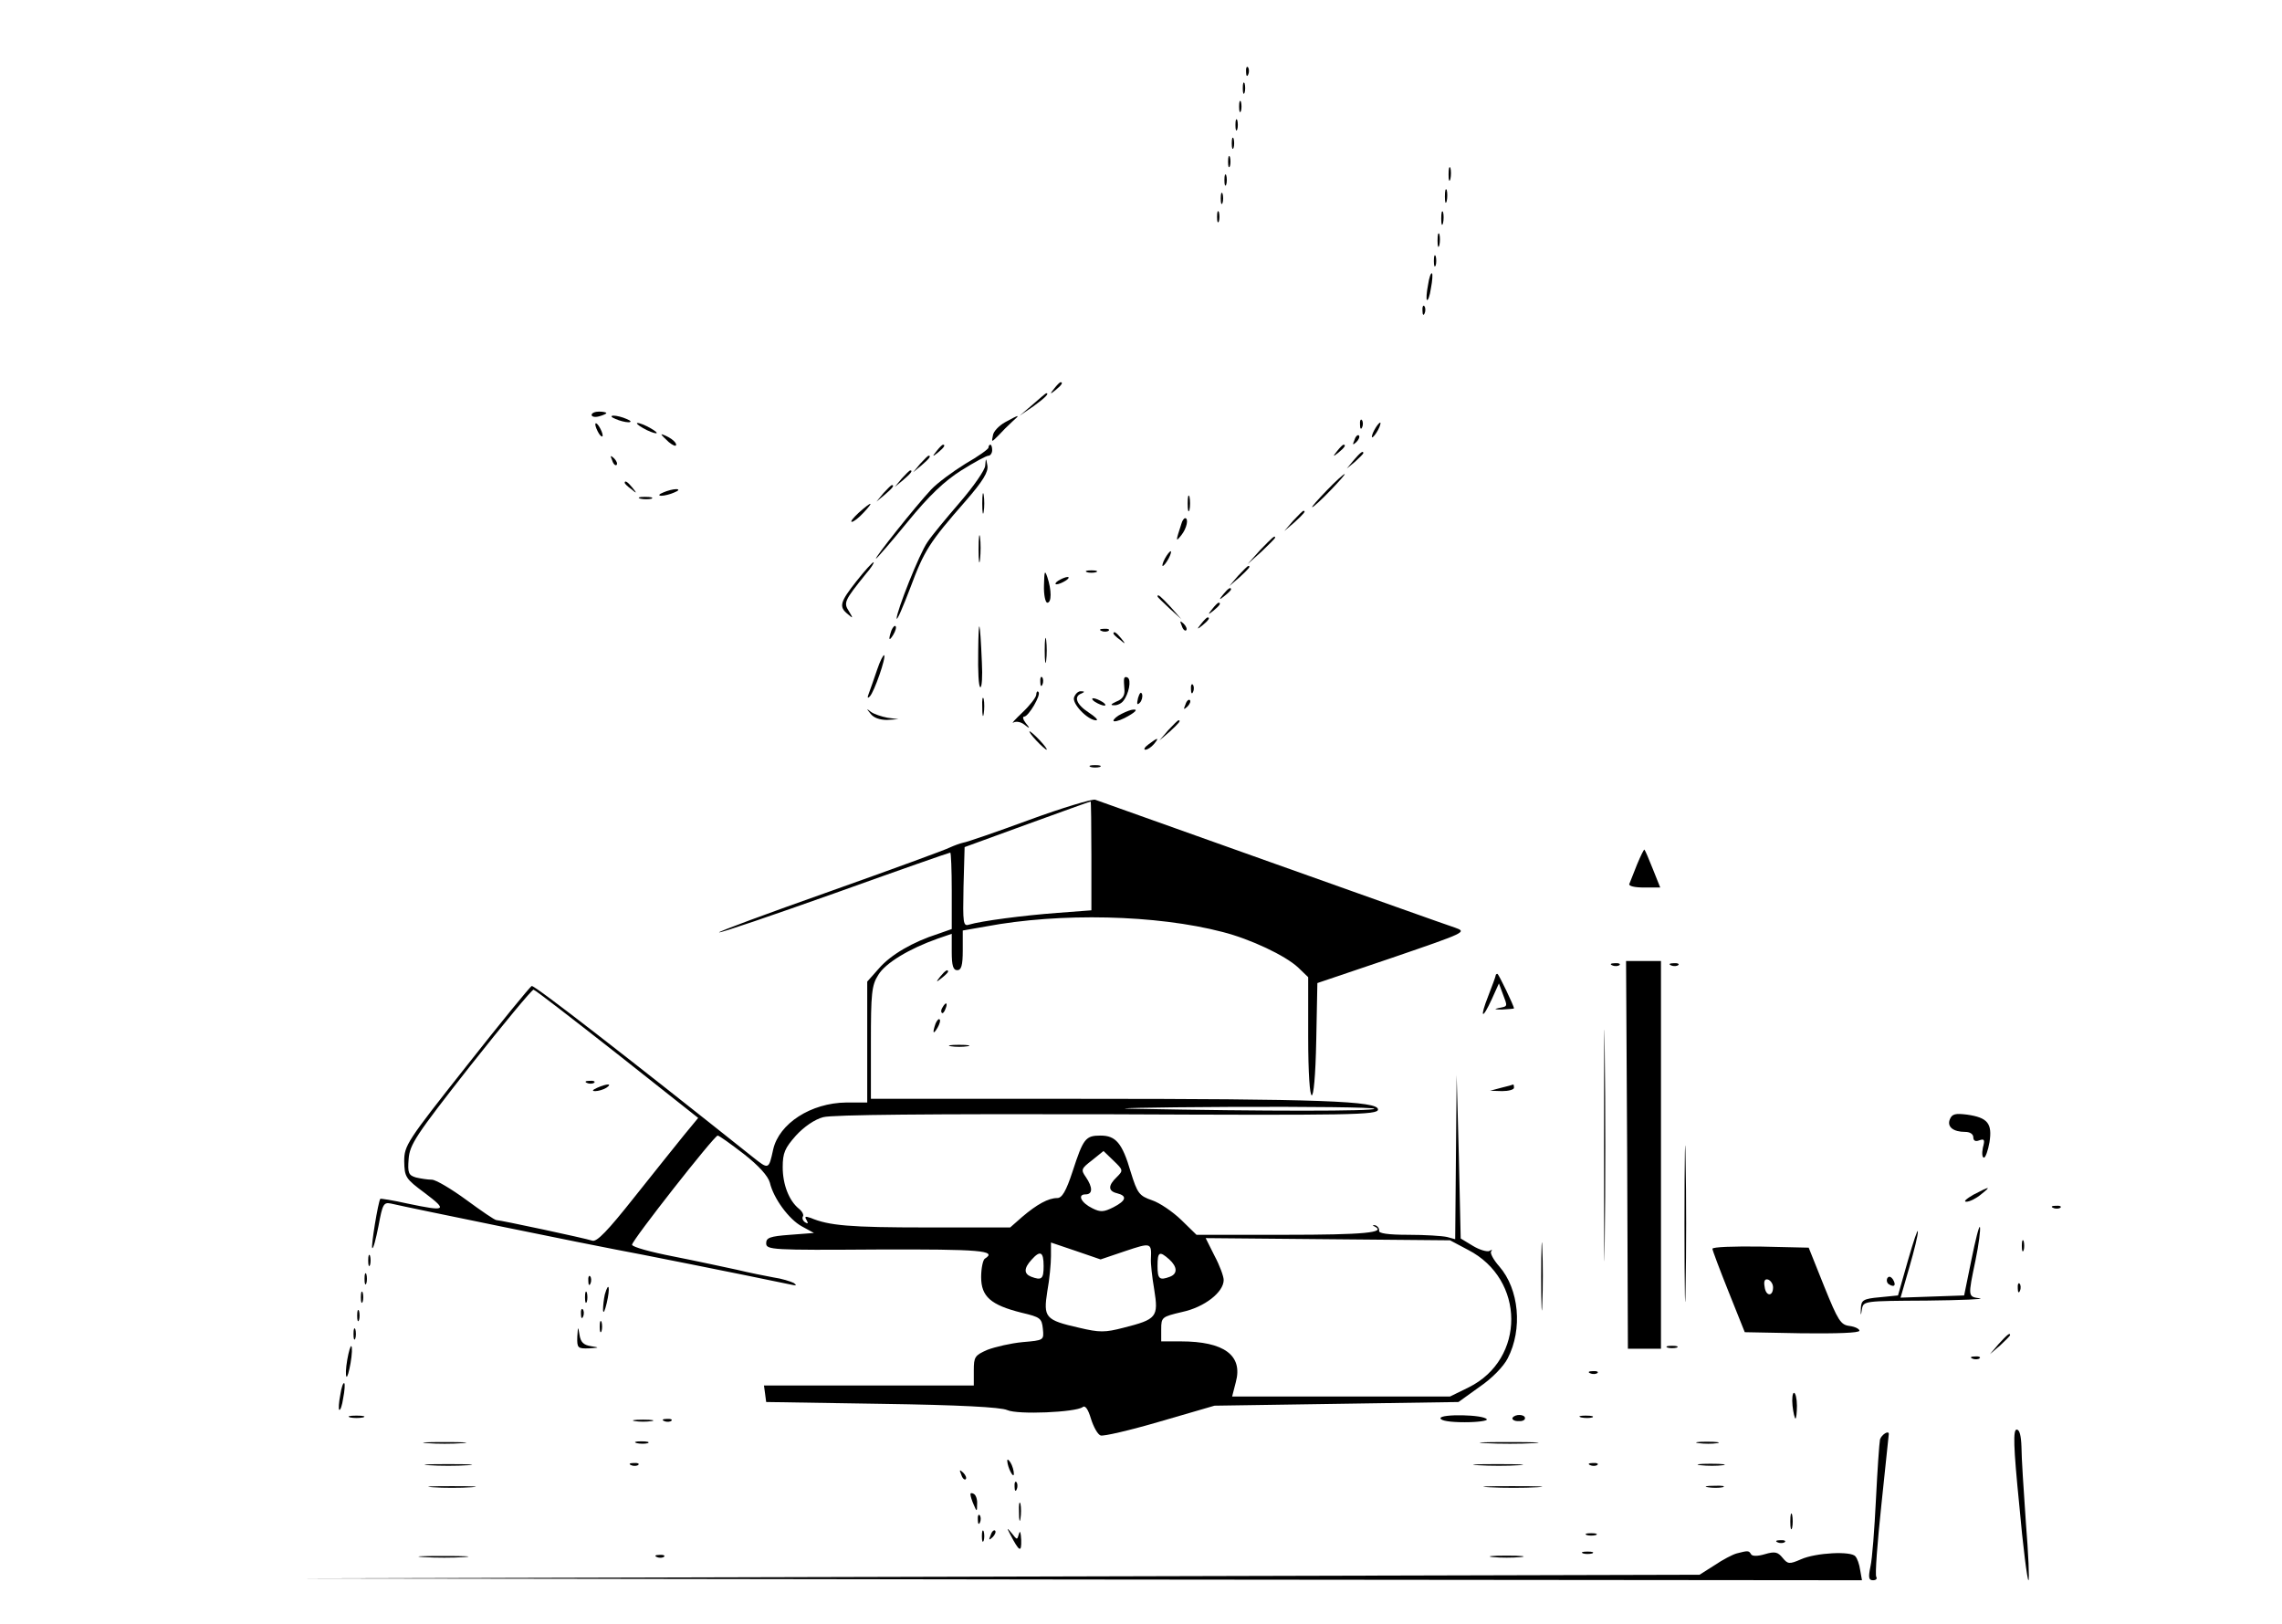 <?xml version="1.0" standalone="no"?>
<!DOCTYPE svg PUBLIC "-//W3C//DTD SVG 20010904//EN"
 "http://www.w3.org/TR/2001/REC-SVG-20010904/DTD/svg10.dtd">
<svg version="1.0" xmlns="http://www.w3.org/2000/svg"
 width="621pt" height="442pt" viewBox="0 0 621 442"
 preserveAspectRatio="xMidYMid meet">

<g transform="translate(0,442) scale(0.1,-0.1)"
fill="#000000" stroke="none">
<path d="M3391 4224 c0 -11 3 -14 6 -6 3 7 2 16 -1 19 -3 4 -6 -2 -5 -13z"/>
<path d="M3382 4180 c0 -14 2 -19 5 -12 2 6 2 18 0 25 -3 6 -5 1 -5 -13z"/>
<path d="M3372 4130 c0 -14 2 -19 5 -12 2 6 2 18 0 25 -3 6 -5 1 -5 -13z"/>
<path d="M3362 4080 c0 -14 2 -19 5 -12 2 6 2 18 0 25 -3 6 -5 1 -5 -13z"/>
<path d="M3352 4030 c0 -14 2 -19 5 -12 2 6 2 18 0 25 -3 6 -5 1 -5 -13z"/>
<path d="M3342 3980 c0 -14 2 -19 5 -12 2 6 2 18 0 25 -3 6 -5 1 -5 -13z"/>
<path d="M3942 3945 c0 -16 2 -22 5 -12 2 9 2 23 0 30 -3 6 -5 -1 -5 -18z"/>
<path d="M3332 3930 c0 -14 2 -19 5 -12 2 6 2 18 0 25 -3 6 -5 1 -5 -13z"/>
<path d="M3932 3885 c0 -16 2 -22 5 -12 2 9 2 23 0 30 -3 6 -5 -1 -5 -18z"/>
<path d="M3322 3880 c0 -14 2 -19 5 -12 2 6 2 18 0 25 -3 6 -5 1 -5 -13z"/>
<path d="M3312 3830 c0 -14 2 -19 5 -12 2 6 2 18 0 25 -3 6 -5 1 -5 -13z"/>
<path d="M3922 3825 c0 -16 2 -22 5 -12 2 9 2 23 0 30 -3 6 -5 -1 -5 -18z"/>
<path d="M3912 3765 c0 -16 2 -22 5 -12 2 9 2 23 0 30 -3 6 -5 -1 -5 -18z"/>
<path d="M3902 3710 c0 -14 2 -19 5 -12 2 6 2 18 0 25 -3 6 -5 1 -5 -13z"/>
<path d="M3886 3644 c-4 -20 -5 -38 -3 -40 3 -3 8 11 11 32 4 20 5 38 3 40 -3
3 -8 -11 -11 -32z"/>
<path d="M3871 3574 c0 -11 3 -14 6 -6 3 7 2 16 -1 19 -3 4 -6 -2 -5 -13z"/>
<path d="M2869 3363 c-13 -16 -12 -17 4 -4 16 13 21 21 13 21 -2 0 -10 -8 -17
-17z"/>
<path d="M2810 3319 l-35 -30 38 26 c33 24 43 35 34 35 -1 0 -18 -14 -37 -31z"/>
<path d="M1610 3291 c0 -5 9 -7 20 -4 11 3 20 7 20 9 0 2 -9 4 -20 4 -11 0
-20 -4 -20 -9z"/>
<path d="M1675 3280 c11 -5 27 -9 35 -9 9 0 8 4 -5 9 -11 5 -27 9 -35 9 -9 0
-8 -4 5 -9z"/>
<path d="M2735 3271 c-16 -9 -32 -25 -33 -36 -4 -19 -4 -19 15 0 10 11 27 28
38 38 23 20 20 20 -20 -2z"/>
<path d="M3701 3264 c0 -11 3 -14 6 -6 3 7 2 16 -1 19 -3 4 -6 -2 -5 -13z"/>
<path d="M1620 3265 c0 -5 5 -17 10 -25 5 -8 10 -10 10 -5 0 6 -5 17 -10 25
-5 8 -10 11 -10 5z"/>
<path d="M1750 3255 c14 -8 30 -14 35 -14 6 0 -1 6 -15 14 -14 8 -29 14 -35
14 -5 0 1 -6 15 -14z"/>
<path d="M3740 3250 c-6 -11 -8 -20 -6 -20 3 0 10 9 16 20 6 11 8 20 6 20 -3
0 -10 -9 -16 -20z"/>
<path d="M1800 3238 c0 -2 9 -11 20 -21 11 -9 20 -13 20 -7 0 5 -9 14 -20 20
-11 6 -20 9 -20 8z"/>
<path d="M3686 3223 c-6 -14 -5 -15 5 -6 7 7 10 15 7 18 -3 3 -9 -2 -12 -12z"/>
<path d="M2549 3193 c-13 -16 -12 -17 4 -4 16 13 21 21 13 21 -2 0 -10 -8 -17
-17z"/>
<path d="M2690 3202 c0 -4 -28 -24 -63 -44 -34 -21 -76 -52 -93 -70 -43 -46
-156 -188 -150 -188 2 0 41 45 86 100 58 71 100 111 146 140 35 22 68 40 74
40 5 0 10 7 10 15 0 8 -2 15 -5 15 -3 0 -5 -4 -5 -8z"/>
<path d="M3639 3193 c-13 -16 -12 -17 4 -4 16 13 21 21 13 21 -2 0 -10 -8 -17
-17z"/>
<path d="M3684 3168 l-19 -23 23 19 c12 11 22 21 22 23 0 8 -8 2 -26 -19z"/>
<path d="M1666 3167 c3 -10 9 -15 12 -12 3 3 0 11 -7 18 -10 9 -11 8 -5 -6z"/>
<path d="M2504 3158 l-19 -23 23 19 c21 18 27 26 19 26 -2 0 -12 -10 -23 -22z"/>
<path d="M2681 3153 c0 -11 -31 -56 -69 -100 -37 -43 -77 -91 -88 -108 -22
-31 -84 -188 -84 -208 1 -7 17 31 37 83 38 102 52 124 151 237 47 54 62 79 59
96 -4 22 -4 22 -6 0z"/>
<path d="M2454 3118 l-19 -23 23 19 c21 18 27 26 19 26 -2 0 -12 -10 -23 -22z"/>
<path d="M3610 3085 c-24 -25 -42 -45 -39 -45 3 0 25 20 49 45 24 25 42 45 39
45 -3 0 -25 -20 -49 -45z"/>
<path d="M1700 3106 c0 -2 8 -10 18 -17 15 -13 16 -12 3 4 -13 16 -21 21 -21
13z"/>
<path d="M2404 3078 l-19 -23 23 19 c21 18 27 26 19 26 -2 0 -12 -10 -23 -22z"/>
<path d="M1805 3080 c-13 -5 -14 -9 -5 -9 8 0 24 4 35 9 13 5 14 9 5 9 -8 0
-24 -4 -35 -9z"/>
<path d="M2673 3050 c0 -25 2 -35 4 -22 2 12 2 32 0 45 -2 12 -4 2 -4 -23z"/>
<path d="M3232 3050 c0 -19 2 -27 5 -17 2 9 2 25 0 35 -3 9 -5 1 -5 -18z"/>
<path d="M1743 3063 c9 -2 23 -2 30 0 6 3 -1 5 -18 5 -16 0 -22 -2 -12 -5z"/>
<path d="M2337 3025 c-15 -14 -24 -25 -19 -25 5 0 19 11 32 25 30 32 23 32
-13 0z"/>
<path d="M3519 3003 l-24 -28 28 24 c25 23 32 31 24 31 -2 0 -14 -12 -28 -27z"/>
<path d="M3215 2995 c-16 -49 -16 -51 0 -31 15 19 20 46 10 46 -3 0 -8 -7 -10
-15z"/>
<path d="M2663 2925 c0 -33 2 -45 4 -27 2 18 2 45 0 60 -2 15 -4 0 -4 -33z"/>
<path d="M3429 2923 l-34 -38 38 34 c20 19 37 36 37 38 0 8 -8 0 -41 -34z"/>
<path d="M3170 2900 c-6 -11 -8 -20 -6 -20 3 0 10 9 16 20 6 11 8 20 6 20 -3
0 -10 -9 -16 -20z"/>
<path d="M2331 2839 c-45 -57 -49 -70 -24 -90 15 -13 15 -12 3 8 -15 23 -12
29 46 101 15 17 24 32 21 32 -3 0 -24 -23 -46 -51z"/>
<path d="M3369 2853 l-24 -28 28 24 c25 23 32 31 24 31 -2 0 -14 -12 -28 -27z"/>
<path d="M2841 2828 c-1 -27 4 -48 9 -48 12 0 12 34 0 70 -7 20 -8 16 -9 -22z"/>
<path d="M2958 2863 c6 -2 18 -2 25 0 6 3 1 5 -13 5 -14 0 -19 -2 -12 -5z"/>
<path d="M2880 2840 c-8 -5 -10 -10 -5 -10 6 0 17 5 25 10 8 5 11 10 5 10 -5
0 -17 -5 -25 -10z"/>
<path d="M3329 2803 c-13 -16 -12 -17 4 -4 9 7 17 15 17 17 0 8 -8 3 -21 -13z"/>
<path d="M3150 2797 c0 -2 15 -16 33 -33 l32 -29 -29 33 c-28 30 -36 37 -36
29z"/>
<path d="M3299 2763 c-13 -16 -12 -17 4 -4 16 13 21 21 13 21 -2 0 -10 -8 -17
-17z"/>
<path d="M2662 2648 c-1 -54 1 -98 6 -98 4 0 6 30 4 67 -5 119 -9 131 -10 31z"/>
<path d="M3269 2723 c-13 -16 -12 -17 4 -4 16 13 21 21 13 21 -2 0 -10 -8 -17
-17z"/>
<path d="M3216 2717 c3 -10 9 -15 12 -12 3 3 0 11 -7 18 -10 9 -11 8 -5 -6z"/>
<path d="M2426 2705 c-9 -26 -7 -32 5 -12 6 10 9 21 6 23 -2 3 -7 -2 -11 -11z"/>
<path d="M2998 2703 c7 -3 16 -2 19 1 4 3 -2 6 -13 5 -11 0 -14 -3 -6 -6z"/>
<path d="M2843 2650 c0 -30 2 -43 4 -27 2 15 2 39 0 55 -2 15 -4 2 -4 -28z"/>
<path d="M3030 2696 c0 -2 8 -10 18 -17 15 -13 16 -12 3 4 -13 16 -21 21 -21
13z"/>
<path d="M2387 2598 c-8 -24 -18 -52 -22 -63 -5 -13 -5 -17 2 -10 12 12 45
107 39 112 -2 2 -11 -15 -19 -39z"/>
<path d="M2831 2564 c0 -11 3 -14 6 -6 3 7 2 16 -1 19 -3 4 -6 -2 -5 -13z"/>
<path d="M3059 2573 c-1 -4 0 -18 1 -31 1 -15 -6 -25 -22 -31 -15 -7 -17 -10
-7 -10 9 -1 21 5 26 12 15 19 22 56 12 63 -5 3 -9 2 -10 -3z"/>
<path d="M3241 2544 c0 -11 3 -14 6 -6 3 7 2 16 -1 19 -3 4 -6 -2 -5 -13z"/>
<path d="M2820 2530 c0 -7 -17 -29 -37 -48 -21 -20 -32 -32 -25 -28 7 4 20 2
30 -6 15 -12 16 -11 3 5 -7 9 -9 17 -4 17 12 0 47 60 39 67 -3 4 -6 0 -6 -7z"/>
<path d="M2923 2523 c-7 -17 37 -63 60 -63 7 0 -3 10 -20 21 -34 22 -42 44
-20 52 9 4 9 6 -1 6 -7 1 -15 -6 -19 -16z"/>
<path d="M3097 2521 c-4 -17 -3 -21 5 -13 5 5 8 16 6 23 -3 8 -7 3 -11 -10z"/>
<path d="M2673 2495 c0 -22 2 -30 4 -17 2 12 2 30 0 40 -3 9 -5 -1 -4 -23z"/>
<path d="M2980 2510 c8 -5 20 -10 25 -10 6 0 3 5 -5 10 -8 5 -19 10 -25 10 -5
0 -3 -5 5 -10z"/>
<path d="M3226 2503 c-6 -14 -5 -15 5 -6 7 7 10 15 7 18 -3 3 -9 -2 -12 -12z"/>
<path d="M2369 2478 c8 -11 25 -17 45 -17 l31 2 -30 4 c-16 3 -37 10 -45 16
-13 10 -13 10 -1 -5z"/>
<path d="M3053 2478 c-13 -6 -23 -15 -23 -19 0 -4 14 -1 30 7 29 15 39 25 23
23 -5 0 -18 -5 -30 -11z"/>
<path d="M3179 2433 l-24 -28 28 24 c25 23 32 31 24 31 -2 0 -14 -12 -28 -27z"/>
<path d="M2820 2405 c13 -14 26 -25 28 -25 3 0 -5 11 -18 25 -13 14 -26 25
-28 25 -3 0 5 -11 18 -25z"/>
<path d="M3126 2395 c-11 -8 -15 -15 -9 -15 6 0 16 7 23 15 16 19 11 19 -14 0z"/>
<path d="M2968 2333 c6 -2 18 -2 25 0 6 3 1 5 -13 5 -14 0 -19 -2 -12 -5z"/>
<path d="M2801 2189 c-90 -33 -171 -61 -180 -62 -9 -2 -25 -8 -36 -13 -11 -6
-159 -60 -328 -120 -170 -60 -305 -110 -300 -111 4 -2 147 47 316 107 170 61
310 110 313 110 2 0 4 -47 4 -104 l0 -104 -37 -13 c-69 -22 -129 -57 -161 -94
l-32 -36 0 -164 0 -165 -57 0 c-96 -1 -183 -57 -199 -128 -12 -55 -12 -55 -56
-20 -334 266 -594 468 -601 465 -4 -1 -84 -99 -177 -217 -163 -206 -170 -217
-170 -260 1 -43 3 -47 57 -87 62 -47 57 -50 -48 -28 -40 9 -73 14 -74 13 -6
-8 -26 -131 -22 -134 3 -3 10 25 17 60 11 60 14 65 34 61 51 -12 566 -117 611
-125 40 -7 346 -68 475 -95 17 -4 20 -3 10 4 -8 4 -33 12 -55 15 -22 4 -67 13
-100 21 -33 7 -111 24 -172 36 -62 12 -113 26 -113 32 0 12 223 296 233 297 4
0 36 -23 71 -50 41 -32 66 -60 71 -78 10 -43 52 -100 87 -119 l33 -18 -65 -5
c-55 -4 -65 -8 -65 -23 0 -18 15 -19 303 -17 281 1 327 -3 292 -25 -5 -3 -10
-26 -10 -50 0 -53 26 -76 110 -97 51 -12 55 -15 58 -44 3 -31 3 -31 -55 -36
-32 -3 -75 -13 -96 -21 -34 -15 -37 -19 -37 -56 l0 -41 -286 0 -285 0 3 -22 3
-23 315 -5 c208 -3 324 -9 341 -17 29 -13 186 -6 205 8 7 6 15 -5 23 -32 7
-22 18 -42 26 -45 7 -3 80 14 162 38 l148 43 332 5 332 5 57 41 c34 23 66 56
77 78 41 79 31 188 -23 250 -16 18 -26 37 -22 41 4 5 2 5 -5 1 -6 -3 -27 3
-45 14 l-33 20 -5 222 -6 223 -2 -224 -2 -223 -22 6 c-13 3 -60 6 -105 6 -56
0 -82 4 -80 11 1 6 -4 13 -11 15 -7 1 -8 0 -2 -3 35 -17 -28 -23 -243 -23
l-241 0 -42 41 c-23 22 -58 46 -79 53 -35 12 -40 19 -58 77 -23 79 -41 99 -82
99 -41 0 -47 -8 -76 -97 -18 -55 -29 -73 -42 -73 -24 0 -55 -17 -95 -51 l-33
-29 -227 0 c-210 0 -266 5 -316 26 -15 5 -17 4 -11 -6 5 -9 4 -11 -4 -6 -6 4
-9 11 -6 16 3 4 -2 14 -11 21 -27 22 -44 66 -44 113 0 39 6 52 36 86 22 24 51
44 74 50 25 7 293 9 774 8 668 -3 736 -2 736 13 0 23 -154 29 -817 29 l-563 0
0 153 c0 133 2 156 20 184 19 32 83 71 162 99 l38 13 0 -49 c0 -38 4 -50 15
-50 11 0 15 13 15 54 l0 54 63 11 c202 38 464 32 644 -15 75 -19 171 -64 206
-97 l27 -26 0 -161 c0 -209 18 -216 22 -8 l3 153 204 69 c201 69 204 70 170
82 -19 6 -243 86 -499 177 -256 91 -472 168 -480 171 -8 2 -89 -22 -179 -55z
m169 -98 l0 -148 -92 -7 c-94 -7 -208 -22 -241 -32 -16 -5 -17 3 -15 103 l3
108 170 62 c94 34 171 62 173 62 1 1 2 -66 2 -148z m-1290 -539 l220 -174 -38
-46 c-21 -26 -82 -102 -136 -170 -72 -91 -102 -122 -114 -118 -21 7 -251 56
-261 56 -5 0 -41 25 -82 55 -41 30 -83 55 -94 55 -11 0 -30 3 -43 6 -20 6 -23
12 -20 50 3 40 19 64 168 254 91 115 168 208 172 207 5 -1 107 -80 228 -175z
m2060 -149 c0 -7 -299 -7 -655 0 -77 1 39 4 258 5 218 1 397 -1 397 -5z m-701
-186 c-24 -23 -24 -38 1 -44 28 -7 25 -20 -10 -38 -26 -13 -35 -14 -57 -3 -31
15 -42 38 -19 38 20 0 20 19 1 47 -14 20 -13 23 17 46 l31 25 27 -26 c27 -26
27 -27 9 -45z m956 -198 c156 -80 157 -297 2 -374 l-51 -25 -297 0 -296 0 10
39 c20 73 -32 111 -150 111 l-53 0 0 33 c0 33 2 34 57 47 61 13 113 54 113 87
0 10 -11 40 -25 66 l-24 48 332 -3 333 -3 49 -26z m-932 -3 c69 23 71 23 69
-21 -1 -11 3 -49 9 -84 12 -75 7 -81 -84 -104 -50 -13 -65 -13 -120 0 -93 21
-98 28 -87 99 6 32 10 76 10 96 l0 37 68 -23 67 -23 68 23z m-223 -41 c0 -35
-5 -40 -34 -29 -20 8 -20 23 1 46 24 27 33 22 33 -17z m342 18 c22 -20 23 -39
2 -47 -29 -11 -34 -6 -34 29 0 39 5 42 32 18z"/>
<path d="M1598 1473 c7 -3 16 -2 19 1 4 3 -2 6 -13 5 -11 0 -14 -3 -6 -6z"/>
<path d="M1625 1460 c-13 -6 -15 -9 -5 -9 8 0 22 4 30 9 18 12 2 12 -25 0z"/>
<path d="M4455 2068 c-9 -24 -19 -47 -21 -53 -3 -6 14 -10 40 -10 l44 0 -20
50 c-11 28 -21 51 -23 53 -1 2 -10 -16 -20 -40z"/>
<path d="M4365 1305 c0 -280 1 -397 2 -258 2 138 2 368 0 510 -1 142 -2 29 -2
-252z"/>
<path d="M4428 1278 l2 -528 45 0 45 0 0 528 0 527 -48 0 -47 0 3 -527z"/>
<path d="M4388 1793 c7 -3 16 -2 19 1 4 3 -2 6 -13 5 -11 0 -14 -3 -6 -6z"/>
<path d="M4548 1793 c7 -3 16 -2 19 1 4 3 -2 6 -13 5 -11 0 -14 -3 -6 -6z"/>
<path d="M2559 1763 c-13 -16 -12 -17 4 -4 9 7 17 15 17 17 0 8 -8 3 -21 -13z"/>
<path d="M4070 1765 c0 -2 -9 -27 -20 -55 -24 -61 -17 -67 10 -8 l19 42 10
-27 c14 -37 15 -35 -11 -40 -14 -3 -10 -4 10 -4 17 1 32 2 32 3 0 7 -42 94
-45 94 -3 0 -5 -2 -5 -5z"/>
<path d="M2565 1679 c-4 -6 -5 -12 -2 -15 2 -3 7 2 10 11 7 17 1 20 -8 4z"/>
<path d="M2546 1635 c-9 -26 -7 -32 5 -12 6 10 9 21 6 23 -2 3 -7 -2 -11 -11z"/>
<path d="M2588 1573 c12 -2 32 -2 45 0 12 2 2 4 -23 4 -25 0 -35 -2 -22 -4z"/>
<path d="M4085 1460 l-30 -8 33 -1 c17 0 32 4 32 9 0 6 -1 9 -2 9 -2 -1 -16
-5 -33 -9z"/>
<path d="M4584 1090 c0 -190 2 -267 3 -172 2 94 2 250 0 345 -1 94 -3 17 -3
-173z"/>
<path d="M5306 1374 c-8 -20 9 -34 42 -34 13 0 22 -6 22 -15 0 -9 6 -12 16 -8
14 5 16 2 10 -20 -3 -15 -2 -27 3 -27 4 0 11 19 15 42 8 51 -5 67 -61 75 -32
4 -41 2 -47 -13z"/>
<path d="M5370 1169 c-19 -11 -28 -19 -19 -19 9 0 27 9 40 20 29 23 25 23 -21
-1z"/>
<path d="M5588 1133 c7 -3 16 -2 19 1 4 3 -2 6 -13 5 -11 0 -14 -3 -6 -6z"/>
<path d="M4194 945 c0 -82 2 -115 3 -72 2 43 2 110 0 150 -1 40 -3 5 -3 -78z"/>
<path d="M5365 993 l-20 -98 -86 -3 -87 -3 24 83 c13 45 24 89 23 97 0 9 -12
-27 -27 -79 l-27 -95 -50 -5 c-45 -4 -50 -8 -51 -30 -1 -22 0 -22 3 -2 4 22 6
22 176 23 95 1 160 4 145 6 -33 5 -33 3 -12 104 9 43 14 84 12 90 -2 6 -12
-34 -23 -88z"/>
<path d="M5502 1030 c0 -14 2 -19 5 -12 2 6 2 18 0 25 -3 6 -5 1 -5 -13z"/>
<path d="M4660 1022 c0 -4 20 -57 44 -117 l44 -110 156 -3 c95 -1 156 1 156 7
0 5 -12 11 -27 13 -24 3 -31 14 -69 108 l-42 105 -131 3 c-72 1 -131 -1 -131
-6z m165 -105 c0 -26 -20 -25 -23 2 -3 16 1 22 10 19 7 -3 13 -12 13 -21z"/>
<path d="M1002 990 c0 -14 2 -19 5 -12 2 6 2 18 0 25 -3 6 -5 1 -5 -13z"/>
<path d="M992 940 c0 -14 2 -19 5 -12 2 6 2 18 0 25 -3 6 -5 1 -5 -13z"/>
<path d="M1601 934 c0 -11 3 -14 6 -6 3 7 2 16 -1 19 -3 4 -6 -2 -5 -13z"/>
<path d="M5136 942 c-3 -6 -1 -14 5 -17 14 -9 20 -2 10 14 -6 8 -11 9 -15 3z"/>
<path d="M5491 914 c0 -11 3 -14 6 -6 3 7 2 16 -1 19 -3 4 -6 -2 -5 -13z"/>
<path d="M1646 898 c-3 -13 -5 -32 -5 -43 1 -11 5 -2 10 19 10 42 6 62 -5 24z"/>
<path d="M982 890 c0 -14 2 -19 5 -12 2 6 2 18 0 25 -3 6 -5 1 -5 -13z"/>
<path d="M1592 890 c0 -14 2 -19 5 -12 2 6 2 18 0 25 -3 6 -5 1 -5 -13z"/>
<path d="M972 840 c0 -14 2 -19 5 -12 2 6 2 18 0 25 -3 6 -5 1 -5 -13z"/>
<path d="M1581 844 c0 -11 3 -14 6 -6 3 7 2 16 -1 19 -3 4 -6 -2 -5 -13z"/>
<path d="M1632 810 c0 -14 2 -19 5 -12 2 6 2 18 0 25 -3 6 -5 1 -5 -13z"/>
<path d="M962 790 c0 -14 2 -19 5 -12 2 6 2 18 0 25 -3 6 -5 1 -5 -13z"/>
<path d="M1571 783 c-1 -31 1 -33 32 -32 29 2 29 2 5 6 -20 3 -28 11 -31 31
-4 24 -4 24 -6 -5z"/>
<path d="M5439 763 l-24 -28 28 24 c15 14 27 26 27 28 0 8 -8 1 -31 -24z"/>
<path d="M945 720 c-4 -23 -5 -43 -2 -46 2 -3 7 14 11 37 4 23 5 44 2 46 -2 2
-7 -14 -11 -37z"/>
<path d="M4538 753 c6 -2 18 -2 25 0 6 3 1 5 -13 5 -14 0 -19 -2 -12 -5z"/>
<path d="M5368 723 c7 -3 16 -2 19 1 4 3 -2 6 -13 5 -11 0 -14 -3 -6 -6z"/>
<path d="M4328 683 c7 -3 16 -2 19 1 4 3 -2 6 -13 5 -11 0 -14 -3 -6 -6z"/>
<path d="M926 624 c-4 -20 -5 -38 -3 -40 3 -3 8 11 11 32 4 20 5 38 3 40 -3 3
-8 -11 -11 -32z"/>
<path d="M4878 595 c2 -19 6 -35 8 -35 2 0 4 16 4 35 0 19 -4 35 -8 35 -4 0
-6 -16 -4 -35z"/>
<path d="M953 563 c9 -2 25 -2 35 0 9 3 1 5 -18 5 -19 0 -27 -2 -17 -5z"/>
<path d="M3920 561 c0 -7 26 -11 66 -11 36 0 63 4 60 8 -8 13 -126 15 -126 3z"/>
<path d="M4116 562 c-2 -4 4 -9 15 -9 10 -1 19 2 19 8 0 11 -27 12 -34 1z"/>
<path d="M4303 563 c9 -2 23 -2 30 0 6 3 -1 5 -18 5 -16 0 -22 -2 -12 -5z"/>
<path d="M1728 553 c12 -2 32 -2 45 0 12 2 2 4 -23 4 -25 0 -35 -2 -22 -4z"/>
<path d="M1808 553 c7 -3 16 -2 19 1 4 3 -2 6 -13 5 -11 0 -14 -3 -6 -6z"/>
<path d="M5495 325 c10 -113 22 -205 25 -205 3 0 0 71 -7 157 -6 87 -12 179
-12 206 -1 30 -5 47 -13 47 -10 0 -9 -45 7 -205z"/>
<path d="M5116 503 c-2 -10 -7 -83 -11 -163 -4 -80 -10 -162 -15 -183 -6 -29
-5 -37 7 -37 8 0 12 4 9 9 -4 5 3 94 14 198 11 103 20 189 20 191 0 11 -20 -2
-24 -15z"/>
<path d="M1163 493 c26 -2 68 -2 95 0 26 2 4 3 -48 3 -52 0 -74 -1 -47 -3z"/>
<path d="M1733 493 c9 -2 23 -2 30 0 6 3 -1 5 -18 5 -16 0 -22 -2 -12 -5z"/>
<path d="M4043 493 c37 -2 96 -2 130 0 34 2 4 3 -68 3 -71 0 -99 -1 -62 -3z"/>
<path d="M4623 493 c15 -2 37 -2 50 0 12 2 0 4 -28 4 -27 0 -38 -2 -22 -4z"/>
<path d="M2741 445 c1 -19 18 -51 18 -35 0 8 -4 22 -9 30 -5 8 -9 11 -9 5z"/>
<path d="M1168 433 c28 -2 76 -2 105 0 28 2 5 3 -53 3 -58 0 -81 -1 -52 -3z"/>
<path d="M1718 433 c7 -3 16 -2 19 1 4 3 -2 6 -13 5 -11 0 -14 -3 -6 -6z"/>
<path d="M4023 433 c32 -2 81 -2 110 0 29 2 3 3 -58 3 -60 0 -84 -1 -52 -3z"/>
<path d="M4328 433 c7 -3 16 -2 19 1 4 3 -2 6 -13 5 -11 0 -14 -3 -6 -6z"/>
<path d="M4628 433 c18 -2 45 -2 60 0 15 2 0 4 -33 4 -33 0 -45 -2 -27 -4z"/>
<path d="M2616 407 c3 -10 9 -15 12 -12 3 3 0 11 -7 18 -10 9 -11 8 -5 -6z"/>
<path d="M2761 374 c0 -11 3 -14 6 -6 3 7 2 16 -1 19 -3 4 -6 -2 -5 -13z"/>
<path d="M1178 373 c28 -2 76 -2 105 0 28 2 5 3 -53 3 -58 0 -81 -1 -52 -3z"/>
<path d="M4053 373 c37 -2 96 -2 130 0 34 2 4 3 -68 3 -71 0 -99 -1 -62 -3z"/>
<path d="M4648 373 c12 -2 30 -2 40 0 9 3 -1 5 -23 4 -22 0 -30 -2 -17 -4z"/>
<path d="M2641 353 c0 -4 4 -17 9 -28 8 -19 9 -19 9 2 1 12 -3 25 -9 28 -5 3
-10 3 -9 -2z"/>
<path d="M2773 305 c0 -22 2 -30 4 -17 2 12 2 30 0 40 -3 9 -5 -1 -4 -23z"/>
<path d="M4872 280 c0 -19 2 -27 5 -17 2 9 2 25 0 35 -3 9 -5 1 -5 -18z"/>
<path d="M2661 284 c0 -11 3 -14 6 -6 3 7 2 16 -1 19 -3 4 -6 -2 -5 -13z"/>
<path d="M2672 240 c0 -14 2 -19 5 -12 2 6 2 18 0 25 -3 6 -5 1 -5 -13z"/>
<path d="M2696 243 c-6 -14 -5 -15 5 -6 7 7 10 15 7 18 -3 3 -9 -2 -12 -12z"/>
<path d="M2749 245 c25 -48 31 -51 30 -15 -1 19 -3 27 -6 17 -5 -18 -5 -18
-19 0 -14 17 -15 17 -5 -2z"/>
<path d="M4318 243 c6 -2 18 -2 25 0 6 3 1 5 -13 5 -14 0 -19 -2 -12 -5z"/>
<path d="M4838 223 c7 -3 16 -2 19 1 4 3 -2 6 -13 5 -11 0 -14 -3 -6 -6z"/>
<path d="M4308 193 c6 -2 18 -2 25 0 6 3 1 5 -13 5 -14 0 -19 -2 -12 -5z"/>
<path d="M4726 193 c-11 -3 -38 -17 -60 -32 l-41 -26 -1910 -5 -1910 -5 2131
-3 2131 -2 -5 28 c-2 15 -8 32 -13 37 -11 15 -108 10 -148 -8 -32 -14 -36 -13
-50 4 -13 16 -21 18 -48 10 -20 -6 -35 -6 -38 0 -6 10 -8 10 -39 2z"/>
<path d="M1153 183 c32 -2 81 -2 110 0 29 2 3 3 -58 3 -60 0 -84 -1 -52 -3z"/>
<path d="M1788 183 c7 -3 16 -2 19 1 4 3 -2 6 -13 5 -11 0 -14 -3 -6 -6z"/>
<path d="M4063 183 c20 -2 54 -2 75 0 20 2 3 4 -38 4 -41 0 -58 -2 -37 -4z"/>
</g>
</svg>
